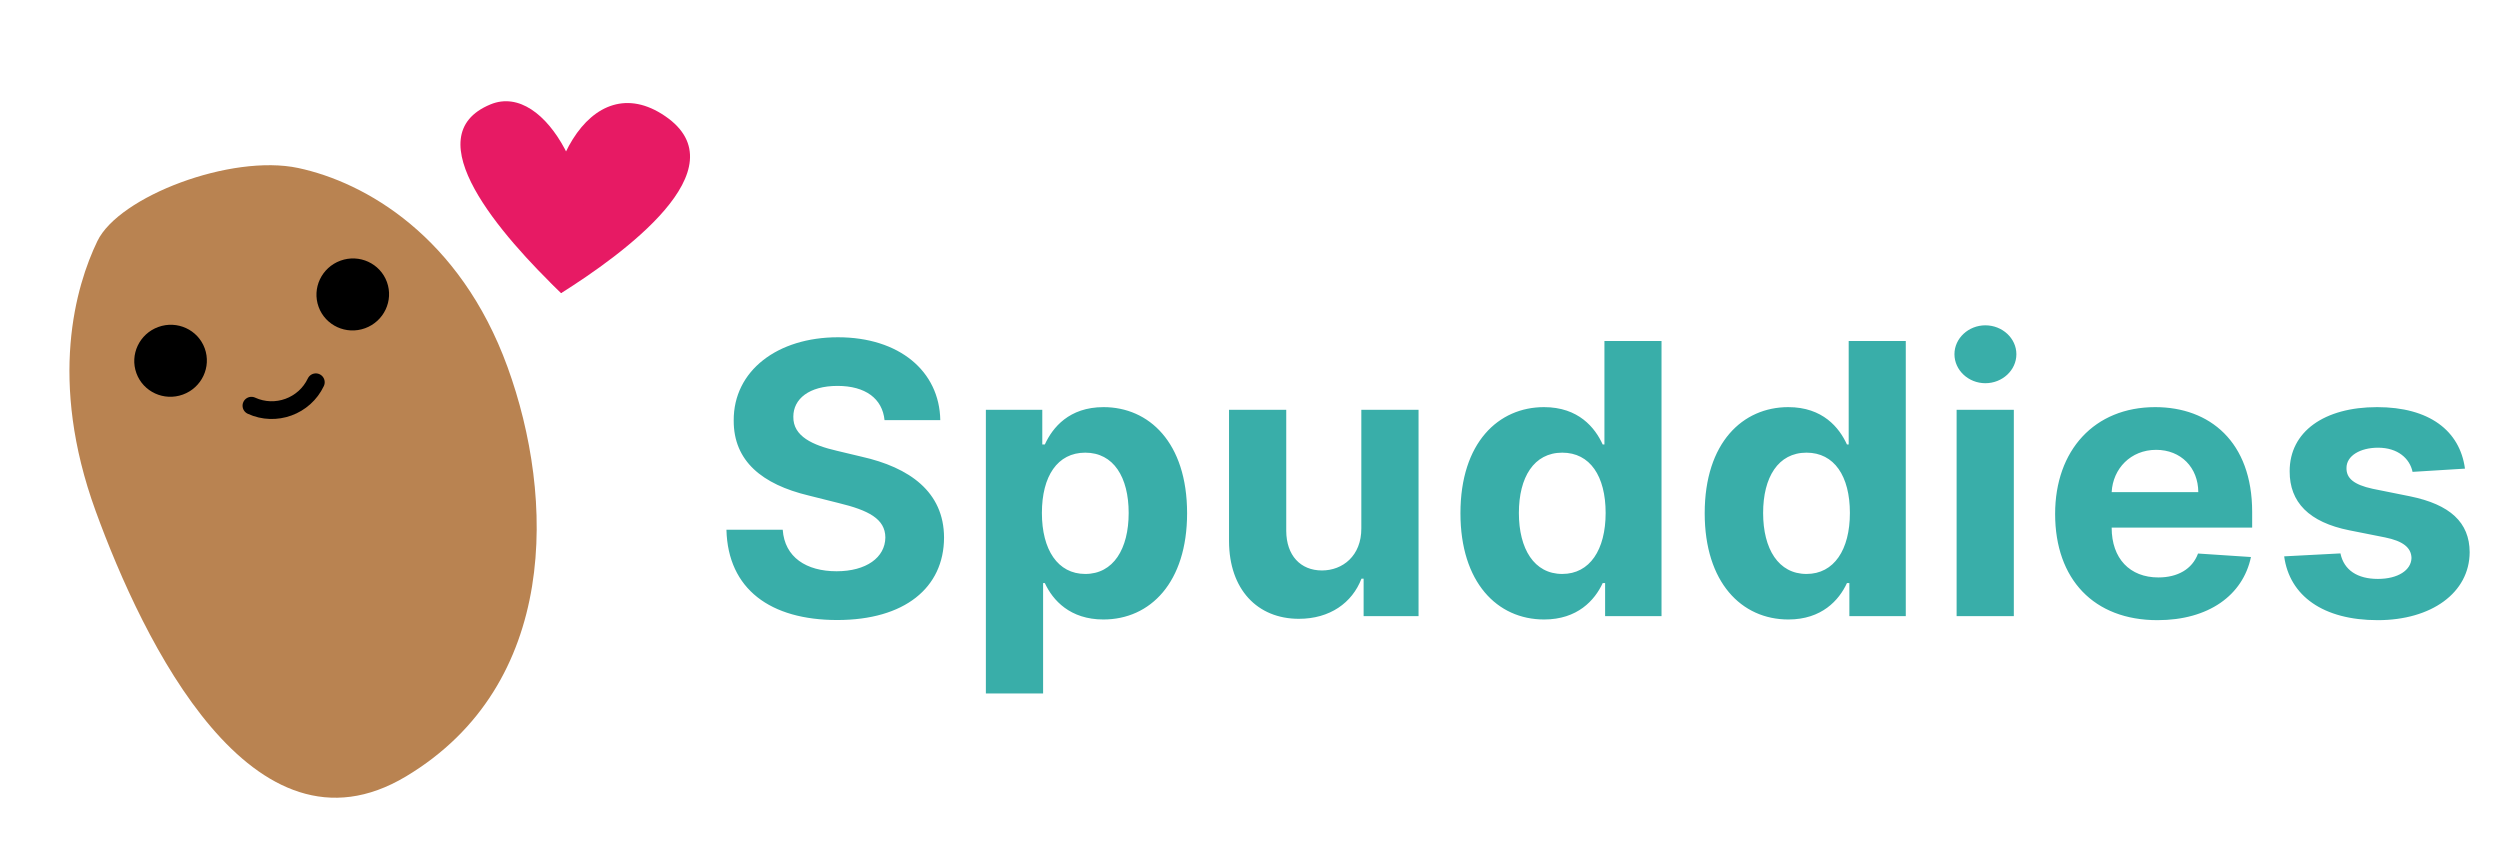 <svg width="141" height="48" viewBox="0 0 141 48" fill="none" xmlns="http://www.w3.org/2000/svg">
<path d="M37.513 6.549C33.288 3.662 30.012 9.766 31.057 15.931L31.658 16.527C35.064 14.376 41.853 9.513 37.513 6.549Z" fill="#E71A64"/>
<path d="M27.665 5.887C23.332 7.672 28.277 13.288 31.649 16.532L32.801 15.084C33.945 10.834 30.844 4.577 27.665 5.887Z" fill="#E71A64"/>
<path d="M16.824 9.476C13.053 8.671 6.708 11.071 5.49 13.602C4.271 16.132 2.709 21.442 5.392 28.814C8.075 36.186 14.248 48.968 22.896 43.791C31.543 38.614 31.306 28.067 28.623 20.695C25.94 13.323 20.596 10.282 16.824 9.476Z" fill="#B98351"/>
<path d="M14.18 22.881C15.544 23.508 17.171 22.916 17.813 21.559" stroke="black" stroke-linecap="round"/>
<ellipse cx="9.62" cy="20.348" rx="2.05" ry="2.028" transform="rotate(-20 9.62 20.348)" fill="black"/>
<ellipse cx="19.896" cy="16.607" rx="2.05" ry="2.028" transform="rotate(-20 19.896 16.607)" fill="black"/>
<path d="M49.888 23.697H53.032C52.987 20.931 50.714 19.022 47.259 19.022C43.858 19.022 41.365 20.901 41.381 23.719C41.373 26.007 42.987 27.318 45.608 27.947L47.297 28.371C48.987 28.78 49.926 29.265 49.934 30.31C49.926 31.447 48.85 32.219 47.184 32.219C45.479 32.219 44.252 31.431 44.146 29.878H40.971C41.055 33.234 43.456 34.969 47.221 34.969C51.009 34.969 53.237 33.159 53.244 30.318C53.237 27.734 51.29 26.363 48.593 25.757L47.199 25.424C45.85 25.113 44.721 24.613 44.744 23.5C44.744 22.5 45.631 21.765 47.237 21.765C48.805 21.765 49.767 22.477 49.888 23.697ZM55.603 39.113H58.831V32.886H58.929C59.376 33.856 60.353 34.939 62.232 34.939C64.884 34.939 66.952 32.84 66.952 28.947C66.952 24.947 64.793 22.962 62.24 22.962C60.293 22.962 59.361 24.121 58.929 25.068H58.785V23.113H55.603V39.113ZM58.763 28.931C58.763 26.856 59.641 25.53 61.209 25.53C62.808 25.53 63.657 26.916 63.657 28.931C63.657 30.962 62.793 32.371 61.209 32.371C59.657 32.371 58.763 31.007 58.763 28.931ZM76.779 29.795C76.787 31.356 75.718 32.174 74.559 32.174C73.34 32.174 72.552 31.318 72.544 29.947V23.113H69.317V30.522C69.324 33.242 70.915 34.901 73.256 34.901C75.006 34.901 76.264 33.999 76.787 32.636H76.908V34.749H80.006V23.113H76.779V29.795ZM87.089 34.939C88.968 34.939 89.945 33.856 90.392 32.886H90.528V34.749H93.71V19.234H90.49V25.068H90.392C89.96 24.121 89.028 22.962 87.081 22.962C84.528 22.962 82.369 24.947 82.369 28.947C82.369 32.84 84.437 34.939 87.089 34.939ZM88.112 32.371C86.528 32.371 85.665 30.962 85.665 28.931C85.665 26.916 86.513 25.53 88.112 25.53C89.68 25.53 90.558 26.856 90.558 28.931C90.558 31.007 89.665 32.371 88.112 32.371ZM100.865 34.939C102.743 34.939 103.721 33.856 104.168 32.886H104.304V34.749H107.486V19.234H104.266V25.068H104.168C103.736 24.121 102.804 22.962 100.857 22.962C98.304 22.962 96.145 24.947 96.145 28.947C96.145 32.84 98.213 34.939 100.865 34.939ZM101.887 32.371C100.304 32.371 99.44 30.962 99.44 28.931C99.44 26.916 100.289 25.53 101.887 25.53C103.456 25.53 104.334 26.856 104.334 28.931C104.334 31.007 103.44 32.371 101.887 32.371ZM110.353 34.749H113.58V23.113H110.353V34.749ZM111.974 21.613C112.936 21.613 113.724 20.878 113.724 19.977C113.724 19.083 112.936 18.348 111.974 18.348C111.019 18.348 110.231 19.083 110.231 19.977C110.231 20.878 111.019 21.613 111.974 21.613ZM121.681 34.977C124.56 34.977 126.5 33.575 126.954 31.416L123.969 31.219C123.644 32.106 122.81 32.568 121.734 32.568C120.121 32.568 119.098 31.5 119.098 29.765V29.757H127.022V28.871C127.022 24.916 124.628 22.962 121.553 22.962C118.128 22.962 115.909 25.393 115.909 28.984C115.909 32.674 118.098 34.977 121.681 34.977ZM119.098 27.757C119.166 26.431 120.174 25.371 121.606 25.371C123.007 25.371 123.977 26.371 123.984 27.757H119.098ZM139.024 26.431C138.736 24.287 137.008 22.962 134.069 22.962C131.092 22.962 129.13 24.34 129.137 26.583C129.13 28.325 130.228 29.454 132.501 29.909L134.516 30.31C135.531 30.515 135.993 30.886 136.008 31.469C135.993 32.159 135.243 32.651 134.114 32.651C132.963 32.651 132.198 32.159 132.001 31.212L128.827 31.378C129.13 33.606 131.024 34.977 134.107 34.977C137.122 34.977 139.281 33.439 139.289 31.143C139.281 29.462 138.183 28.454 135.925 27.992L133.819 27.568C132.736 27.333 132.334 26.962 132.342 26.401C132.334 25.704 133.122 25.25 134.122 25.25C135.243 25.25 135.91 25.863 136.069 26.613L139.024 26.431Z" fill="#39AEA9"/>
</svg>
